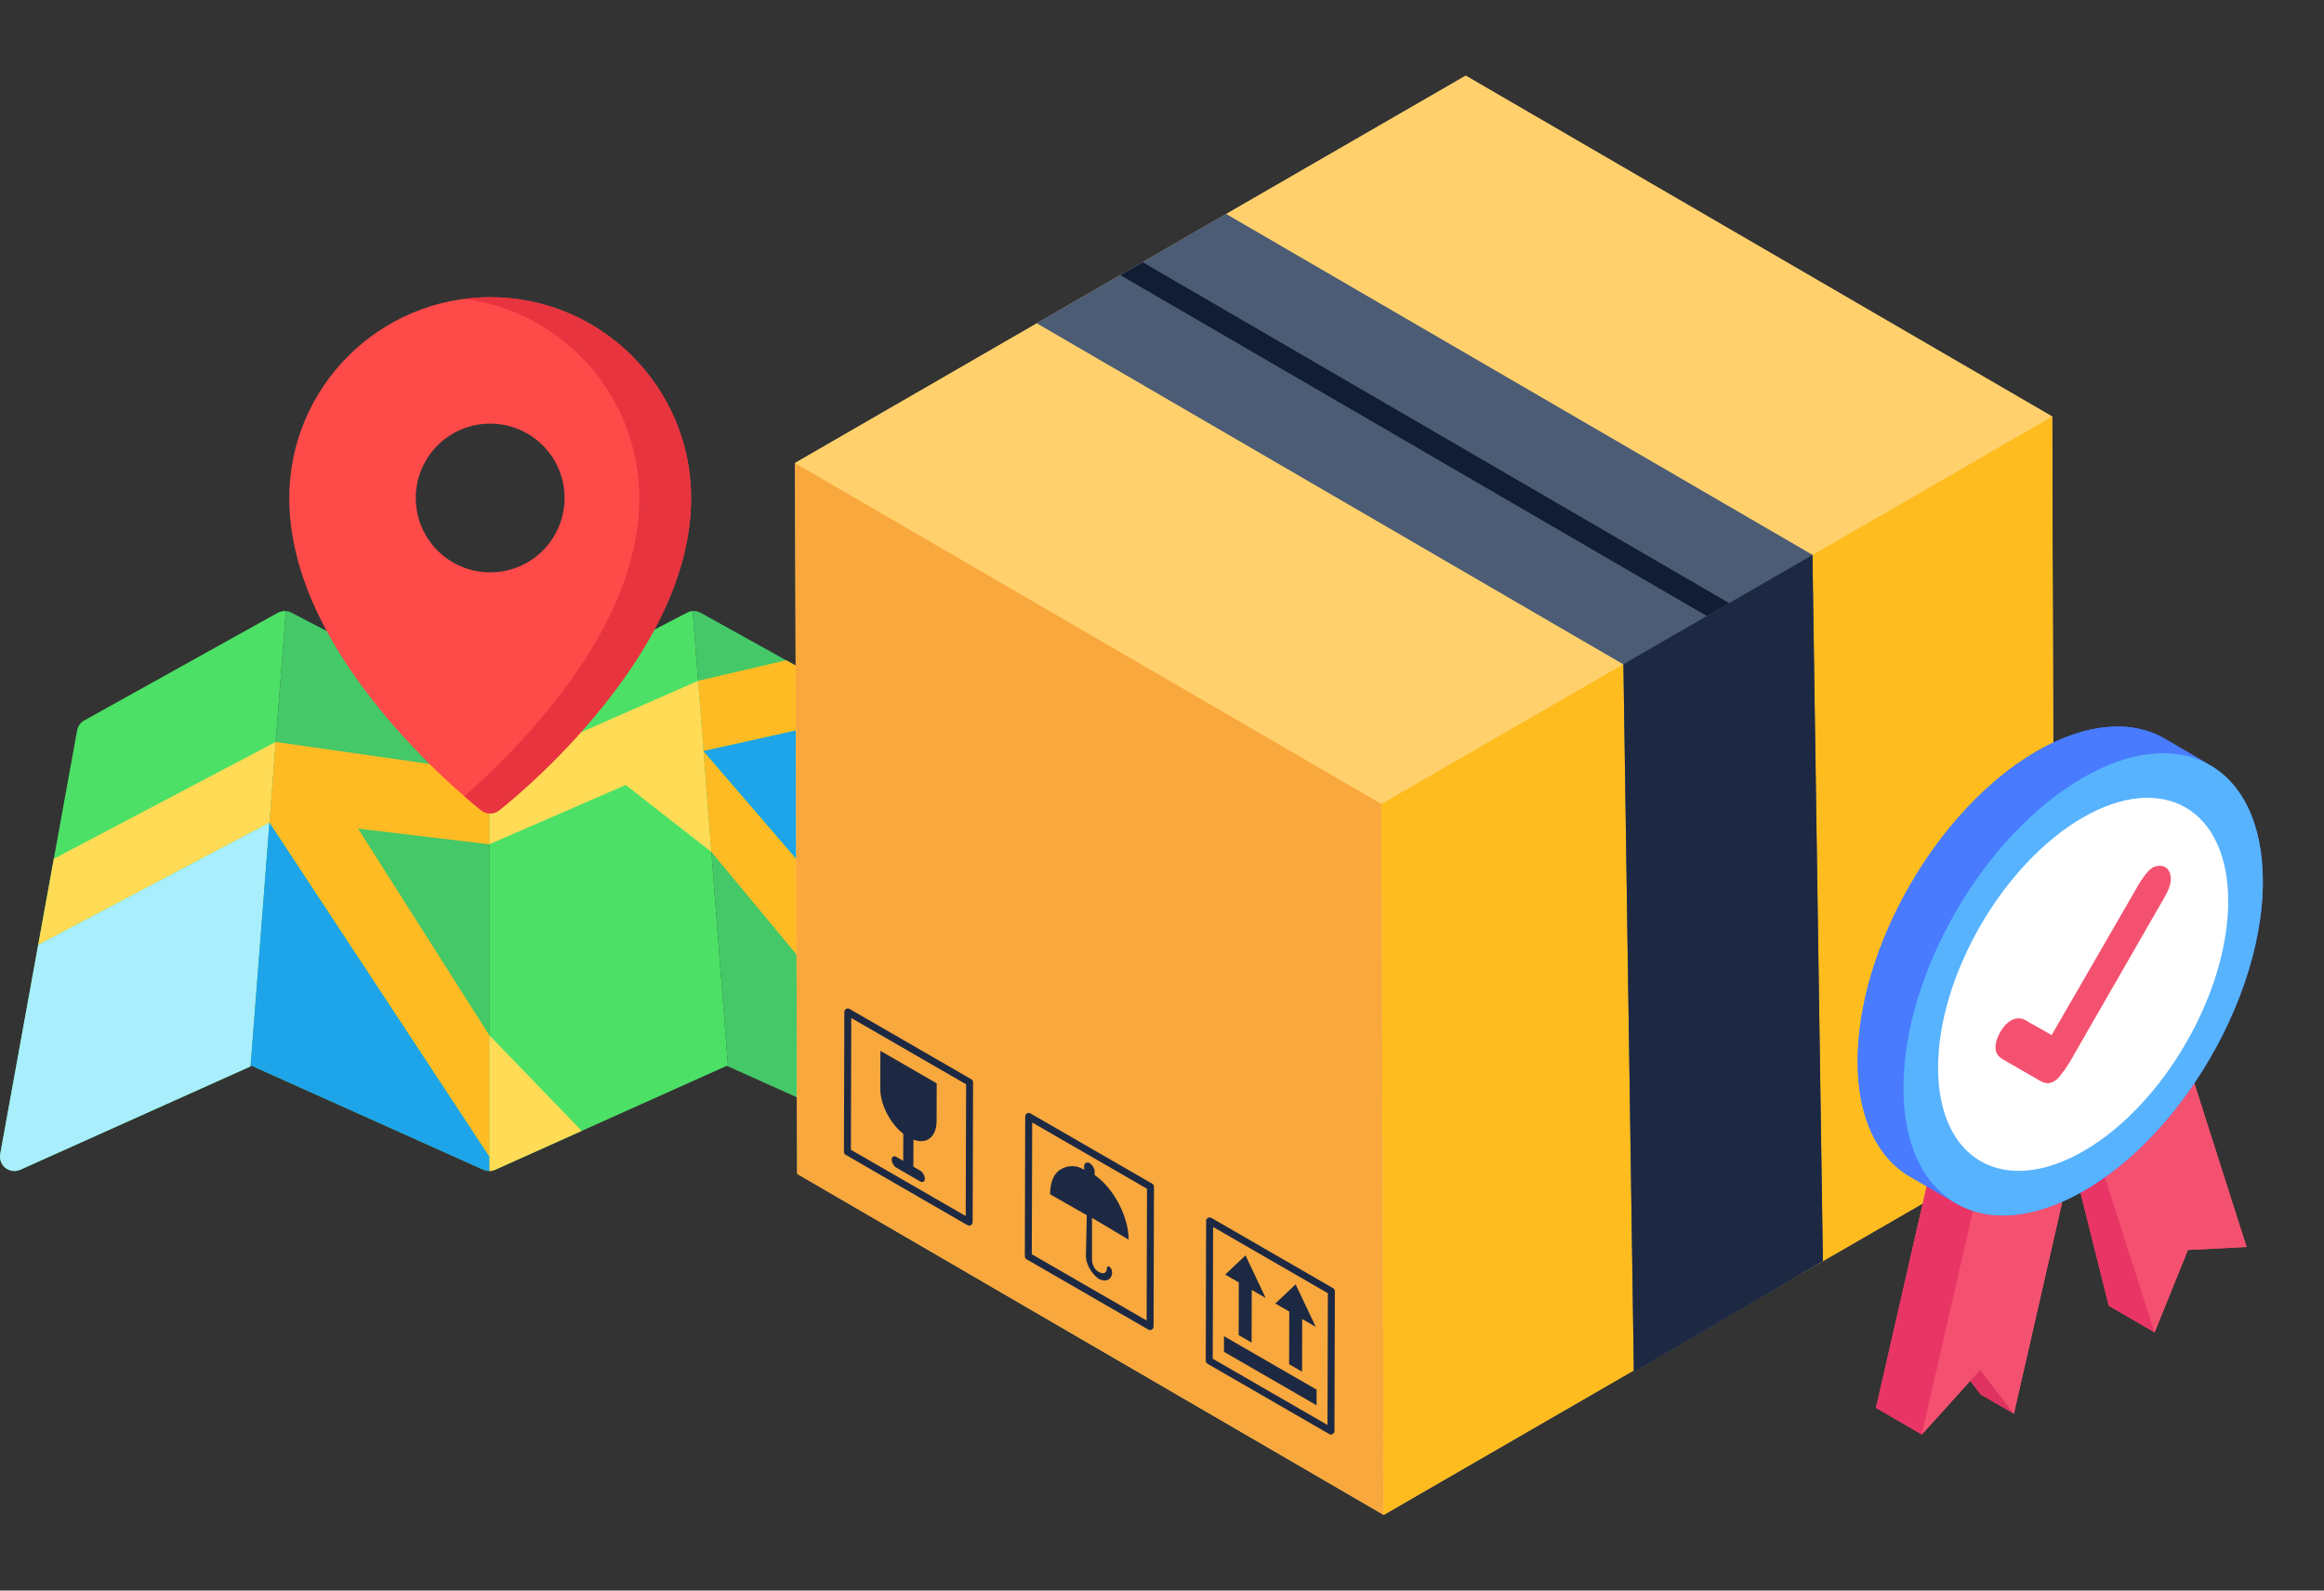 <svg width="95" height="65" viewBox="0 0 95 65" fill="none" xmlns="http://www.w3.org/2000/svg">
<rect x="0" y="0" width="95" height="65" fill="#333333" stroke="none"/>
<g clip-path="url(#clip0_1_999)">
<path d="M39.991 47.163L36.848 29.85C36.817 29.677 36.71 29.527 36.556 29.442L28.646 25.043C28.544 24.985 28.429 24.962 28.316 24.971L29.755 43.535L29.706 43.556L39.172 47.803C39.249 47.837 39.331 47.854 39.413 47.854C39.542 47.854 39.67 47.812 39.775 47.73C39.946 47.595 40.029 47.377 39.991 47.163Z" fill="#44C868"/>
<path d="M20 29.248L11.911 25.035C11.814 24.984 11.706 24.964 11.6 24.971C11.628 24.969 11.656 24.969 11.684 24.971L10.245 43.534L19.76 47.803C19.836 47.837 19.918 47.854 20 47.854V29.248Z" fill="#44C868"/>
<path d="M11.684 24.971C11.571 24.963 11.456 24.985 11.354 25.043L3.444 29.442C3.29 29.527 3.183 29.677 3.152 29.85L0.009 47.163C-0.029 47.377 0.054 47.595 0.225 47.73C0.331 47.812 0.458 47.854 0.587 47.854C0.669 47.854 0.751 47.837 0.828 47.803L10.242 43.579L11.684 24.971Z" fill="#4CE166"/>
<path d="M28.316 24.971C28.238 24.977 28.161 24.998 28.09 25.035L20 29.248V47.854H20C20.082 47.854 20.164 47.837 20.241 47.803L29.755 43.535L28.316 24.971Z" fill="#4CE166"/>
<path d="M2.2 35.096L1.561 38.614L11.014 33.621L11.233 30.79L11.27 30.32L2.2 35.096Z" fill="#FFDB56"/>
<path d="M11.099 32.523L11.014 33.621L1.561 38.614L0.009 47.163C-0.029 47.377 0.054 47.595 0.225 47.73C0.331 47.812 0.458 47.854 0.587 47.854C0.669 47.854 0.751 47.837 0.828 47.803L10.242 43.579L11.099 32.523Z" fill="#A8EEFC"/>
<path d="M20.002 31.569L11.27 30.32L11.014 33.621L20 47.268V42.305L14.638 33.862L20.002 34.503V31.569Z" fill="#FFBB24"/>
<path d="M35.933 29.095L32.134 26.982L28.537 27.823L28.582 28.404L28.759 30.695L35.933 29.095Z" fill="#FFBB24"/>
<path d="M29.078 34.811L28.738 30.416L28.537 27.823L20.002 31.569V34.503L25.577 32.079L29.078 34.811Z" fill="#FFDB56"/>
<path d="M39.991 47.163L39.201 42.814L28.759 30.695L29.078 34.811L39.787 47.719C39.95 47.584 40.029 47.372 39.991 47.163Z" fill="#FFBB24"/>
<path d="M20.038 12.146C15.509 12.146 11.825 15.827 11.825 20.352C11.825 23.15 13.154 26.155 15.775 29.283C17.7 31.58 19.598 33.057 19.678 33.119C19.784 33.201 19.911 33.242 20.038 33.242C20.164 33.242 20.291 33.201 20.397 33.119C20.477 33.057 22.376 31.58 24.301 29.283C26.921 26.155 28.25 23.151 28.25 20.352C28.25 15.827 24.566 12.146 20.038 12.146ZM23.079 20.351C23.079 22.03 21.717 23.39 20.038 23.39C18.358 23.39 16.996 22.03 16.996 20.351C16.996 18.673 18.358 17.312 20.038 17.312C21.717 17.312 23.079 18.673 23.079 20.351Z" fill="#FF4A4A"/>
<path d="M20.038 12.146C19.679 12.146 19.325 12.169 18.978 12.214C23.008 12.735 26.132 16.185 26.132 20.352C26.132 23.15 24.803 26.155 22.182 29.283C20.944 30.76 19.718 31.898 18.978 32.538C19.389 32.894 19.65 33.097 19.678 33.119C19.784 33.201 19.911 33.242 20.038 33.242C20.164 33.242 20.291 33.201 20.397 33.119C20.477 33.057 22.376 31.58 24.301 29.283C26.922 26.155 28.25 23.151 28.25 20.352C28.25 15.827 24.566 12.146 20.038 12.146Z" fill="#E7343F"/>
<path d="M20.241 47.803L23.778 46.215L20 42.305V47.854H20C20.082 47.854 20.164 47.837 20.241 47.803Z" fill="#FFDB56"/>
<path d="M36.848 29.85C36.817 29.677 36.709 29.527 36.556 29.442L35.933 29.095L28.759 30.695L39.201 42.814L36.848 29.85Z" fill="#1EA4E9"/>
<path d="M20 47.854C20 47.854 20 47.854 20 47.854V47.268L11.014 33.621L10.245 43.535L19.759 47.803C19.836 47.837 19.918 47.854 20 47.854Z" fill="#1EA4E9"/>
</g>
<path d="M83.974 46.071L56.562 61.909L32.587 47.971L32.499 18.921L59.912 3.096L83.887 17.021L83.974 46.071Z" fill="#FFD06C"/>
<path d="M32.501 18.921L56.473 32.852L56.563 61.904L32.59 47.972L32.501 18.921Z" fill="#F9A83D"/>
<path d="M83.891 17.023L56.474 32.852L32.501 18.921L59.918 3.092L83.891 17.023Z" fill="#FFD06C"/>
<path d="M83.891 17.023L83.98 46.074L56.563 61.904L56.473 32.852L83.891 17.023Z" fill="#FEBC1F"/>
<path d="M74.512 51.533L66.787 56.059L66.362 27.146L42.387 13.208L50.112 8.746L74.087 22.683L74.512 51.533Z" fill="#4C5C75"/>
<path d="M42.391 13.21L50.117 8.749L74.09 22.68L66.363 27.142L42.391 13.21Z" fill="#4C5C75"/>
<path d="M66.363 27.142L66.79 56.059L74.517 51.538L74.09 22.68L66.363 27.142Z" fill="#1D2943"/>
<path d="M45.797 11.243L46.711 10.716L70.683 24.647L69.77 25.175L45.797 11.243Z" fill="#111D33"/>
<path d="M50.035 54.605L50.034 55.244L53.819 57.429L53.821 56.79L50.035 54.605Z" fill="#1D2943"/>
<path d="M52.963 52.485L52.132 53.27L52.702 53.599L52.696 55.75L53.225 56.056L53.231 53.904L53.787 54.226L52.963 52.485Z" fill="#1D2943"/>
<path d="M50.914 51.302L50.083 52.087L50.639 52.408L50.633 54.56L51.163 54.865L51.169 52.714L51.738 53.043L50.914 51.302Z" fill="#1D2943"/>
<path d="M44.425 49.661L44.389 51.339C44.389 51.66 44.639 52.088 44.925 52.267C45.21 52.409 45.46 52.302 45.46 51.981C45.46 51.874 45.389 51.803 45.353 51.767C45.282 51.731 45.246 51.767 45.246 51.838C45.246 52.017 45.103 52.088 44.925 51.981C44.746 51.91 44.639 51.66 44.639 51.481V49.769L46.138 50.661C46.138 49.733 45.532 48.555 44.746 48.02V47.877C44.746 47.734 44.639 47.592 44.532 47.52C44.425 47.485 44.318 47.52 44.318 47.663V47.806C43.997 47.592 43.64 47.627 43.39 47.77C43.105 47.913 42.926 48.27 42.926 48.805L44.425 49.661Z" fill="#1D2943"/>
<path d="M54.336 58.604L49.359 55.731C49.316 55.705 49.288 55.658 49.288 55.607L49.303 49.894C49.303 49.843 49.331 49.796 49.375 49.77C49.42 49.745 49.472 49.745 49.518 49.77L54.494 52.643C54.538 52.669 54.566 52.716 54.566 52.767L54.55 58.48C54.55 58.531 54.522 58.578 54.479 58.604C54.456 58.616 54.431 58.623 54.407 58.623C54.383 58.623 54.358 58.616 54.336 58.604ZM49.589 50.141L49.574 55.525L54.264 58.233L54.28 52.849L49.589 50.141Z" fill="#1D2943"/>
<path d="M46.941 54.335L41.964 51.462C41.92 51.436 41.893 51.389 41.893 51.338L41.908 45.624C41.908 45.574 41.936 45.527 41.98 45.501C42.025 45.476 42.077 45.476 42.123 45.501L47.101 48.374C47.145 48.4 47.172 48.447 47.172 48.498L47.155 54.211C47.155 54.262 47.127 54.309 47.084 54.335C47.061 54.347 47.036 54.354 47.012 54.354C46.988 54.354 46.963 54.347 46.941 54.335ZM42.194 45.872L42.178 51.256L46.871 53.964L46.887 48.58L42.194 45.872Z" fill="#1D2943"/>
<path d="M39.545 50.066L34.569 47.193C34.525 47.166 34.498 47.12 34.498 47.069L34.515 41.355C34.515 41.305 34.543 41.258 34.586 41.232C34.632 41.207 34.684 41.207 34.729 41.232L39.706 44.105C39.749 44.131 39.777 44.178 39.777 44.229L39.76 49.942C39.76 49.993 39.732 50.04 39.688 50.066C39.666 50.078 39.641 50.085 39.617 50.085C39.593 50.085 39.568 50.078 39.545 50.066ZM34.799 41.603L34.783 46.987L39.476 49.695L39.492 44.311L34.799 41.603Z" fill="#1D2943"/>
<path d="M35.988 42.943L35.984 44.49C35.982 45.139 36.388 45.913 36.925 46.335L36.922 47.439L36.644 47.279C36.537 47.217 36.451 47.266 36.451 47.389C36.451 47.51 36.536 47.657 36.642 47.719L37.613 48.279C37.719 48.34 37.805 48.292 37.805 48.171C37.805 48.048 37.72 47.9 37.615 47.839L37.337 47.678L37.34 46.574C37.575 46.661 37.785 46.653 37.946 46.559C38.155 46.44 38.285 46.183 38.286 45.819L38.291 44.272L35.988 42.943Z" fill="#1D2943"/>
<path d="M84.693 47.314C86.061 46.339 87.312 44.999 88.34 43.477L89.699 44.267C88.671 45.789 87.42 47.129 86.052 48.103C85.644 47.866 85.1 47.55 84.693 47.314Z" fill="#E9E7FC"/>
<path d="M79.29 48.696C80.324 49.028 81.578 48.922 82.947 48.32L84.305 49.109C82.937 49.712 81.683 49.817 80.649 49.486C80.241 49.249 79.698 48.933 79.29 48.696Z" fill="#E9E7FC"/>
<path d="M91.837 50.958L89.437 51.083L88.074 54.446L86.199 53.358L84.687 47.309L86.049 48.108C87.424 47.133 88.674 45.783 89.7 44.271L91.837 50.958Z" fill="#F45170"/>
<path d="M88.077 54.452L86.205 53.364L84.693 47.314L86.052 48.103L88.077 54.452Z" fill="#E93565"/>
<path d="M89.699 44.267L91.834 50.958L89.436 51.082L88.077 54.452L86.052 48.103C87.42 47.129 88.671 45.789 89.699 44.267Z" fill="#F45170"/>
<path d="M84.299 49.108L82.325 57.771L80.962 56.983L80.537 56.434L78.562 58.621L76.687 57.533L78.775 48.396L80.65 49.483C81.687 49.821 82.937 49.709 84.299 49.108Z" fill="#F45170"/>
<path d="M82.322 57.775L80.963 56.985L79.59 55.192L80.948 55.982L82.322 57.775Z" fill="#DF3260"/>
<path d="M80.649 49.486C81.683 49.817 82.937 49.712 84.305 49.109L82.322 57.775L80.948 55.982L78.558 58.623L80.649 49.486Z" fill="#F45170"/>
<path d="M78.558 58.623L76.686 57.535L78.777 48.398L80.649 49.486L78.558 58.623Z" fill="#E93565"/>
<path d="M92.499 35.996C92.512 38.696 91.412 41.733 89.699 44.271C88.674 45.783 87.424 47.133 86.049 48.108C85.774 48.308 85.474 48.496 85.187 48.658C84.887 48.833 84.599 48.983 84.299 49.108C82.937 49.708 81.687 49.821 80.649 49.483C80.387 49.396 80.137 49.283 79.912 49.146C79.849 49.121 79.799 49.083 79.749 49.046L78.074 48.083C76.762 47.321 75.937 45.696 75.937 43.396C75.924 38.721 79.212 33.033 83.262 30.696C85.312 29.521 87.149 29.408 88.487 30.183L90.349 31.271C90.287 31.233 90.212 31.196 90.137 31.171C91.587 31.871 92.487 33.558 92.499 35.996Z" fill="#497BFE"/>
<path d="M90.353 31.274C89.023 30.503 87.182 30.609 85.138 31.785C81.079 34.128 77.792 39.815 77.811 44.481C77.811 46.785 78.631 48.414 79.952 49.176L78.079 48.087C76.758 47.325 75.939 45.696 75.939 43.392C75.92 38.726 79.207 33.039 83.266 30.696C85.309 29.52 87.151 29.414 88.481 30.185L90.353 31.274Z" fill="#497BFE"/>
<path d="M85.14 31.786C89.196 29.444 92.487 31.334 92.501 35.994C92.508 38.692 91.412 41.732 89.699 44.267C88.671 45.789 87.42 47.129 86.052 48.103C85.768 48.305 85.48 48.492 85.188 48.661C84.889 48.833 84.595 48.982 84.305 49.109C82.937 49.712 81.683 49.817 80.649 49.486C78.927 48.934 77.816 47.171 77.809 44.477C77.795 39.816 81.078 34.131 85.14 31.786Z" fill="#57B3FE"/>
<path d="M85.141 33.41C88.402 31.527 91.073 33.049 91.084 36.809C91.095 40.563 88.441 45.153 85.179 47.036C81.907 48.926 79.236 47.41 79.225 43.656C79.214 39.896 81.868 35.299 85.141 33.41Z" fill="white"/>
<path d="M88.721 35.762C88.779 36.052 88.663 36.313 88.562 36.516C88.533 36.588 88.489 36.646 88.46 36.704L84.809 43.05C84.679 43.296 84.534 43.528 84.374 43.76L84.331 43.803C84.201 43.992 84.041 44.209 83.795 44.252C83.78 44.267 83.751 44.267 83.722 44.267C83.563 44.267 83.404 44.18 83.288 44.108L81.955 43.34C81.853 43.282 81.723 43.209 81.651 43.093C81.564 42.963 81.549 42.775 81.607 42.543C81.68 42.297 81.81 42.065 81.984 41.876C82.1 41.76 82.288 41.616 82.505 41.616H82.534C82.679 41.616 82.81 41.688 82.911 41.76L83.868 42.297L84.447 41.297C85.36 39.718 86.273 38.138 87.185 36.559C87.345 36.284 87.475 36.037 87.649 35.806C87.75 35.675 87.866 35.53 88.011 35.443C88.171 35.371 88.402 35.342 88.562 35.472C88.663 35.559 88.707 35.675 88.721 35.762Z" fill="#F45170"/>
<defs>
<clipPath id="clip0_1_999">
<rect width="40" height="40" fill="white" transform="translate(0 10)"/>
</clipPath>
</defs>
</svg>
